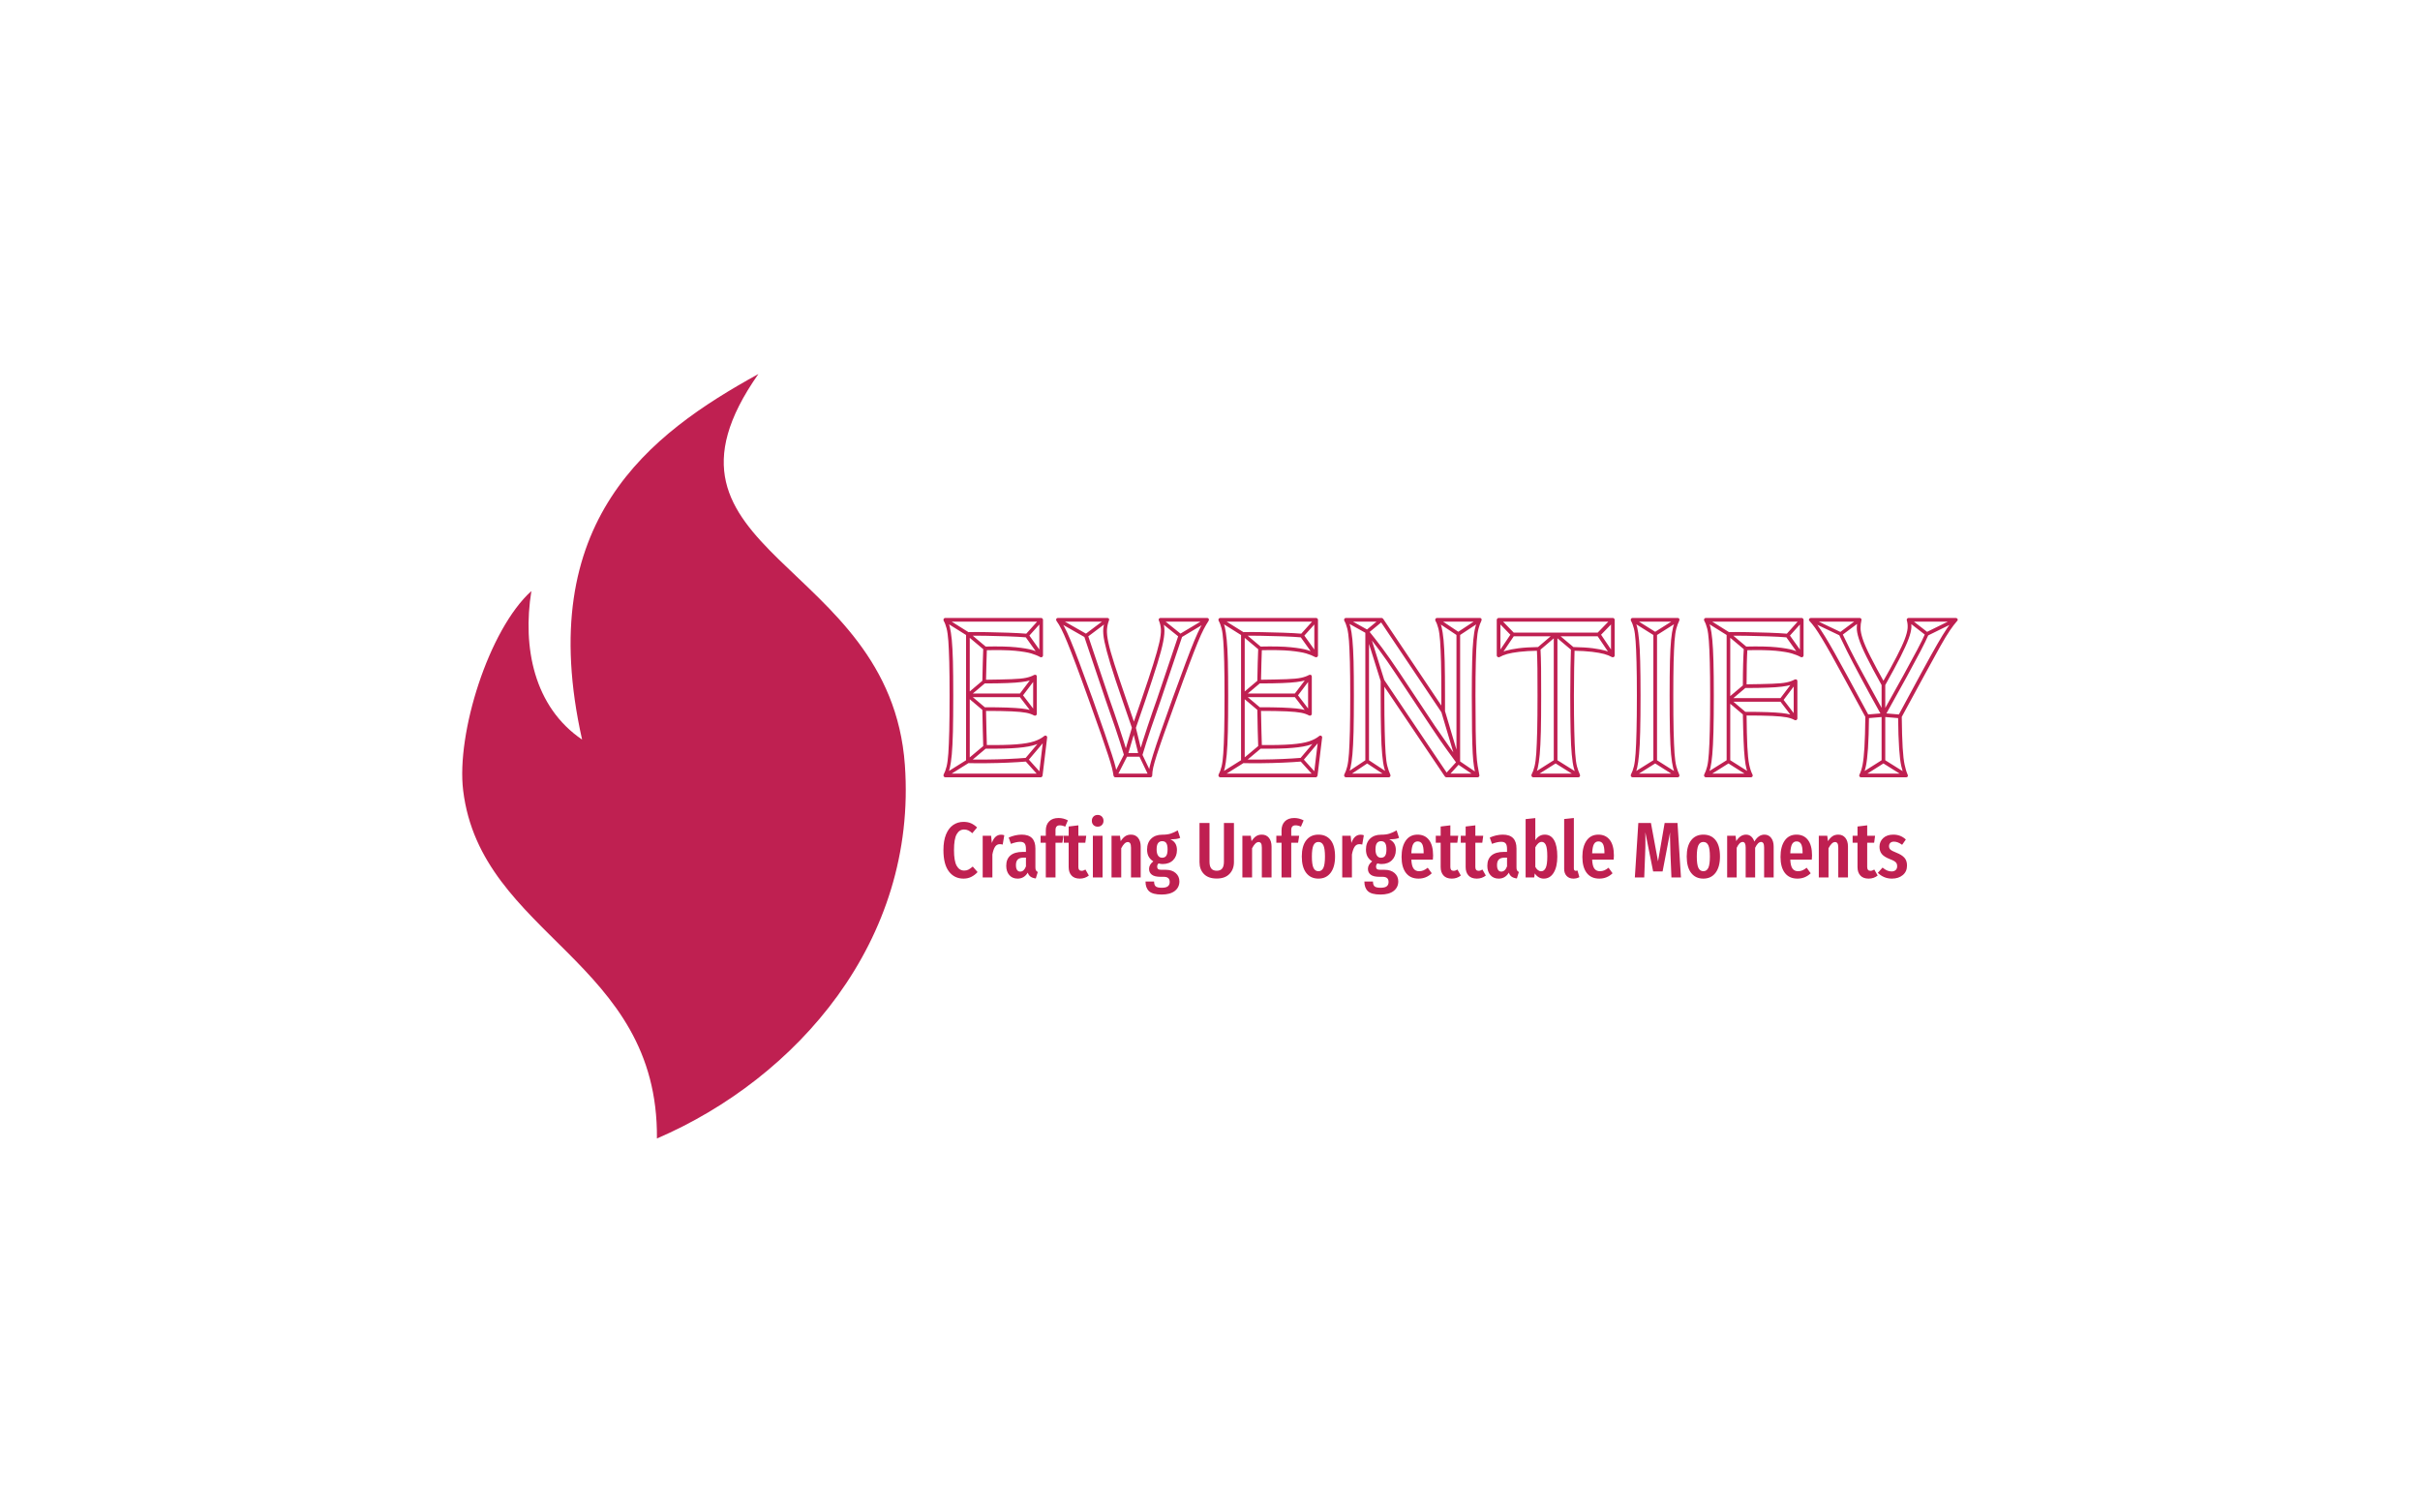 <svg version="1.1" viewBox="0 0 640 400" xmlns="http://www.w3.org/2000/svg" xmlns:xlink="http://www.w3.org/1999/xlink" xmlns:svgjs="http://svgjs.dev/svgjs" matcher="0.988">
  <g viewBox="0 0 640 400" matcher="0.988">
    <g matcher="0.988">
      <g matcher="0.988">
        <g matcher="0.988">
          <svg viewBox="0 0 640 400" data-background-color="transparent" preserveAspectRatio="xMidYMid meet" height="400" width="640" xmlns="http://www.w3.org/2000/svg" xmlns:xlink="http://www.w3.org/1999/xlink">
            <rect width="640" height="400" x="0" y="0" opacity="1" fill="transparent" data-fill-palette-color="background" id="background"></rect>
            <g id="tight-bounds" transform="matrix(1,0,0,1,122.24,98.91)">
              <svg viewBox="0 0 395.52 202.18" height="202.18" width="395.52">
                <g>
                  <svg viewBox="0 0 583.132 298.083" height="202.18" width="395.52">
                    <g transform="matrix(1,0,0,1,187.612,95.119)">
                      <svg viewBox="0 0 395.52 107.845" height="107.845" width="395.52">
                        <g id="textblocktransform">
                          <svg viewBox="0 0 395.52 107.845" height="107.845" width="395.52" id="textblock">
                            <g>
                              <svg viewBox="0 0 395.52 62.135" height="62.135" width="395.52">
                                <g transform="matrix(1,0,0,1,0,0)">
                                  <svg width="395.52" viewBox="2.457 -34.4 221.498 34.8" height="62.135" data-palette-color="#bf2051">
                                    <path d="M20.65-30.15L20.65-30.15 20.75-30.95Q18.95-31.1 16.57-31.18 14.2-31.25 11.88-31.3 9.55-31.35 7.8-31.3L7.8-31.3Q7.6-31.3 7.5-31.18 7.4-31.05 7.4-30.9L7.4-30.9 7.4-3.1Q7.4-2.95 7.5-2.83 7.6-2.7 7.8-2.7L7.8-2.7Q9.6-2.65 11.9-2.68 14.2-2.7 16.53-2.8 18.85-2.9 20.65-3.05L20.65-3.05 20.55-3.85Q18.8-3.7 16.5-3.6 14.2-3.5 11.9-3.48 9.6-3.45 7.8-3.5L7.8-3.5Q7.65-3.5 7.93-3.23 8.2-2.95 8.2-3.1L8.2-3.1 8.2-30.9Q8.2-31.05 7.93-30.78 7.65-30.5 7.8-30.5L7.8-30.5Q9.55-30.55 11.88-30.5 14.2-30.45 16.55-30.38 18.9-30.3 20.65-30.15ZM7.8-17.1L19.35-17.1 19.35-17.9 7.8-17.9 7.8-17.1ZM8.05-2.8L11.8-5.95 11.3-6.55 7.55-3.4Q7.55-3.4 7.58-3.43 7.6-3.45 7.6-3.45L7.6-3.45 2.65-0.35 3.05 0.35 8-2.75Q8.05-2.75 8.05-2.78 8.05-2.8 8.05-2.8L8.05-2.8ZM8-31.25L3.05-34.35 2.65-33.65 7.6-30.55Q7.6-30.55 7.58-30.58 7.55-30.6 7.55-30.6L7.55-30.6 11.3-27.45 11.8-28.05 8.05-31.2Q8.05-31.2 8.05-31.23 8.05-31.25 8-31.25L8-31.25ZM21-30.3L24.1-33.75 23.5-34.25 20.4-30.8Q20.35-30.75 20.33-30.58 20.3-30.4 20.35-30.3L20.35-30.3 23.45-25.95 24.15-26.45 21.05-30.8Q20.95-30.9 20.93-30.55 20.9-30.2 21-30.3L21-30.3ZM20.9-3.2L25-8.05 24.4-8.55 20.3-3.7Q20.2-3.6 20.2-3.45 20.2-3.3 20.3-3.2L20.3-3.2 23.4 0.25 24-0.25 20.9-3.7Q20.8-3.8 20.83-3.45 20.85-3.1 20.9-3.2L20.9-3.2ZM19.65-17.25L22.75-21.35 22.15-21.85 19.05-17.75Q18.95-17.65 18.95-17.5 18.95-17.35 19.05-17.25L19.05-17.25 22.15-13.2 22.75-13.7 19.65-17.75Q19.6-17.85 19.6-17.5 19.6-17.15 19.65-17.25L19.65-17.25ZM8.05-17.2L11.6-20.2 11.1-20.8 7.55-17.8Q7.4-17.7 7.4-17.5 7.4-17.3 7.55-17.2L7.55-17.2 11.1-14.2 11.6-14.8 8.05-17.8Q7.9-17.9 7.9-17.5 7.9-17.1 8.05-17.2L8.05-17.2ZM2.85 0.4L2.85 0.4 23.7 0.4Q23.85 0.4 23.95 0.3 24.05 0.2 24.1 0.05L24.1 0.05 25.1-8.25Q25.15-8.5 24.93-8.65 24.7-8.8 24.45-8.6L24.45-8.6Q23.6-7.9 22.25-7.45 20.9-7 18.4-6.8 15.9-6.6 11.55-6.65L11.55-6.65 11.95-6.25Q11.9-7.75 11.85-9.78 11.8-11.8 11.75-14.5L11.75-14.5 11.35-14.1Q15.3-14.1 17.38-14 19.45-13.9 20.5-13.7 21.55-13.5 22.25-13.1L22.25-13.1Q22.5-13 22.68-13.13 22.85-13.25 22.85-13.45L22.85-13.45 22.85-21.6Q22.85-21.85 22.68-21.95 22.5-22.05 22.25-21.95L22.25-21.95Q21.55-21.55 20.5-21.33 19.45-21.1 17.35-21.03 15.25-20.95 11.35-20.9L11.35-20.9 11.75-20.5Q11.8-22.85 11.85-24.63 11.9-26.4 11.95-27.75L11.95-27.75 11.55-27.35Q15.8-27.45 18.13-27.23 20.45-27 21.63-26.65 22.8-26.3 23.6-25.85L23.6-25.85Q23.85-25.75 24.03-25.88 24.2-26 24.2-26.2L24.2-26.2 24.2-34Q24.2-34.15 24.08-34.27 23.95-34.4 23.8-34.4L23.8-34.4 2.85-34.4Q2.65-34.4 2.53-34.23 2.4-34.05 2.5-33.8L2.5-33.8Q2.9-33.1 3.15-32.1 3.4-31.1 3.53-29.35 3.65-27.6 3.73-24.75 3.8-21.9 3.8-17.45L3.8-17.45Q3.8-12.75 3.73-9.73 3.65-6.7 3.53-4.85 3.4-3 3.15-1.98 2.9-0.95 2.5-0.2L2.5-0.2Q2.4 0 2.53 0.2 2.65 0.4 2.85 0.4ZM23.7-0.4L2.85-0.4 3.2 0.2Q3.6-0.55 3.85-1.63 4.1-2.7 4.28-4.58 4.45-6.45 4.53-9.55 4.6-12.65 4.6-17.45L4.6-17.45Q4.6-22 4.53-24.93 4.45-27.85 4.28-29.63 4.1-31.4 3.85-32.43 3.6-33.45 3.2-34.2L3.2-34.2 2.85-33.6 23.8-33.6 23.4-34 23.4-26.2 24-26.55Q23.15-27 21.93-27.38 20.7-27.75 18.3-28 15.9-28.25 11.55-28.15L11.55-28.15Q11.4-28.15 11.28-28.05 11.15-27.95 11.15-27.75L11.15-27.75Q11.1-26.4 11.05-24.63 11-22.85 10.95-20.5L10.95-20.5Q10.95-20.35 11.08-20.23 11.2-20.1 11.35-20.1L11.35-20.1Q14.45-20.1 16.38-20.18 18.3-20.25 19.48-20.4 20.65-20.55 21.35-20.75 22.05-20.95 22.65-21.25L22.65-21.25 22.05-21.6 22.05-13.45 22.65-13.8Q22.05-14.1 21.35-14.3 20.65-14.5 19.48-14.63 18.3-14.75 16.35-14.83 14.4-14.9 11.35-14.9L11.35-14.9Q11.2-14.9 11.08-14.78 10.95-14.65 10.95-14.5L10.95-14.5Q11-11.8 11.05-9.78 11.1-7.75 11.15-6.25L11.15-6.25Q11.15-6.05 11.28-5.95 11.4-5.85 11.55-5.85L11.55-5.85Q16.1-5.8 18.68-6.03 21.25-6.25 22.65-6.75 24.05-7.25 24.95-8L24.95-8 24.3-8.35 23.3-0.05 23.7-0.4ZM54.45-30.8L50.1-34.3 49.6-33.7 53.95-30.2Q54.05-30.15 54.17-30.13 54.3-30.1 54.4-30.15L54.4-30.15 60.25-33.65 59.85-34.35 54-30.85Q53.9-30.8 54.22-30.78 54.55-30.75 54.45-30.8L54.45-30.8ZM33.8-30.85L27.65-34.35 27.25-33.65 33.4-30.15Q33.5-30.1 33.62-30.13 33.75-30.15 33.85-30.2L33.85-30.2 38.5-33.7 38-34.3 33.35-30.8Q33.3-30.75 33.6-30.78 33.9-30.8 33.8-30.85L33.8-30.85ZM38.7-16.7L34-30.65 33.2-30.35 37.9-16.4Q37.9-16.4 37.9-16.4 37.9-16.4 37.9-16.4L37.9-16.4Q38.9-13.6 40-10.35 41.1-7.1 41.9-4.4L41.9-4.4Q41.95-4.25 42.05-4.17 42.15-4.1 42.3-4.1L42.3-4.1 45.5-4.1Q45.65-4.1 45.75-4.17 45.85-4.25 45.9-4.4L45.9-4.4Q46.7-7.1 47.8-10.35 48.9-13.6 49.9-16.4L49.9-16.4Q49.9-16.4 49.9-16.4 49.9-16.4 49.9-16.4L49.9-16.4 54.6-30.35 53.8-30.65 49.1-16.7Q49.1-16.7 49.1-16.7 49.1-16.7 49.1-16.7L49.1-16.7Q48.1-13.9 47-10.6 45.9-7.3 45.1-4.6L45.1-4.6Q45.05-4.5 45.35-4.7 45.65-4.9 45.5-4.9L45.5-4.9 42.3-4.9Q42.15-4.9 42.45-4.7 42.75-4.5 42.7-4.6L42.7-4.6Q41.9-7.3 40.8-10.6 39.7-13.9 38.7-16.7L38.7-16.7Q38.7-16.7 38.7-16.7 38.7-16.7 38.7-16.7L38.7-16.7ZM41.95-4.7L39.65-0.2 40.35 0.2 42.65-4.3Q42.65-4.35 42.67-4.35 42.7-4.35 42.7-4.4L42.7-4.4 44.45-10.35Q44.55-10.65 44.07-10.65 43.6-10.65 43.65-10.35L43.65-10.35 45.1-4.4Q45.1-4.4 45.12-4.38 45.15-4.35 45.15-4.35L45.15-4.35 47.3 0.15 48-0.15 45.85-4.65Q45.85-4.7 45.87-4.63 45.9-4.55 45.9-4.6L45.9-4.6 44.45-10.55Q44.4-10.85 44.07-10.85 43.75-10.85 43.65-10.55L43.65-10.55 41.9-4.6Q41.9-4.6 41.92-4.65 41.95-4.7 41.95-4.7L41.95-4.7ZM40 0.4L40 0.4 47.65 0.4Q47.8 0.4 47.92 0.3 48.05 0.2 48.05 0L48.05 0Q48.05-0.75 48.27-1.75 48.5-2.75 49.05-4.48 49.6-6.2 50.62-9.08 51.65-11.95 53.25-16.4L53.25-16.4Q54.95-21.15 56.1-24.2 57.25-27.25 58-29.08 58.75-30.9 59.3-31.95 59.85-33 60.35-33.75L60.35-33.75Q60.5-34 60.4-34.2 60.3-34.4 60.05-34.4L60.05-34.4 49.85-34.4Q49.65-34.4 49.52-34.23 49.4-34.05 49.5-33.85L49.5-33.85Q49.9-32.95 49.95-31.88 50-30.8 49.6-29.03 49.2-27.25 48.27-24.3 47.35-21.35 45.75-16.7L45.75-16.7 43.65-10.6 44.45-10.6 42.35-16.7Q40.75-21.35 39.8-24.3 38.85-27.25 38.47-29.03 38.1-30.8 38.17-31.88 38.25-32.95 38.6-33.85L38.6-33.85Q38.7-34.05 38.6-34.23 38.5-34.4 38.25-34.4L38.25-34.4 27.45-34.4Q27.2-34.4 27.1-34.2 27-34 27.15-33.75L27.15-33.75Q27.7-33 28.22-31.95 28.75-30.9 29.5-29.08 30.25-27.25 31.4-24.2 32.55-21.15 34.25-16.4L34.25-16.4Q35.85-11.95 36.85-9.08 37.85-6.2 38.42-4.45 39-2.7 39.25-1.7 39.5-0.7 39.6 0.05L39.6 0.05Q39.65 0.2 39.75 0.3 39.85 0.4 40 0.4ZM47.65-0.4L40-0.4 40.4-0.05Q40.3-0.8 40.05-1.83 39.8-2.85 39.22-4.63 38.65-6.4 37.65-9.3 36.65-12.2 35.05-16.7L35.05-16.7Q33.3-21.5 32.15-24.58 31-27.65 30.22-29.5 29.45-31.35 28.87-32.43 28.3-33.5 27.75-34.25L27.75-34.25 27.45-33.6 38.25-33.6 37.9-34.15Q37.5-33.2 37.37-32.13 37.25-31.05 37.62-29.23 38-27.4 38.92-24.35 39.85-21.3 41.55-16.4L41.55-16.4 43.65-10.3Q43.75-10.05 44.05-10.05 44.35-10.05 44.45-10.3L44.45-10.3 46.55-16.4Q48.2-21.3 49.15-24.35 50.1-27.4 50.45-29.23 50.8-31.05 50.7-32.13 50.6-33.2 50.2-34.15L50.2-34.15 49.85-33.6 60.05-33.6 59.75-34.25Q59.2-33.5 58.62-32.43 58.05-31.35 57.27-29.5 56.5-27.65 55.35-24.58 54.2-21.5 52.45-16.7L52.45-16.7Q50.85-12.2 49.82-9.28 48.8-6.35 48.25-4.58 47.7-2.8 47.47-1.78 47.25-0.75 47.25 0L47.25 0 47.65-0.4ZM80.7-30.15L80.7-30.15 80.8-30.95Q79-31.1 76.62-31.18 74.25-31.25 71.92-31.3 69.59-31.35 67.84-31.3L67.84-31.3Q67.64-31.3 67.55-31.18 67.45-31.05 67.45-30.9L67.45-30.9 67.45-3.1Q67.45-2.95 67.55-2.83 67.64-2.7 67.84-2.7L67.84-2.7Q69.65-2.65 71.95-2.68 74.25-2.7 76.57-2.8 78.9-2.9 80.7-3.05L80.7-3.05 80.59-3.85Q78.84-3.7 76.55-3.6 74.25-3.5 71.95-3.48 69.65-3.45 67.84-3.5L67.84-3.5Q67.7-3.5 67.97-3.23 68.25-2.95 68.25-3.1L68.25-3.1 68.25-30.9Q68.25-31.05 67.97-30.78 67.7-30.5 67.84-30.5L67.84-30.5Q69.59-30.55 71.92-30.5 74.25-30.45 76.59-30.38 78.95-30.3 80.7-30.15ZM67.84-17.1L79.4-17.1 79.4-17.9 67.84-17.9 67.84-17.1ZM68.09-2.8L71.84-5.95 71.34-6.55 67.59-3.4Q67.59-3.4 67.62-3.43 67.64-3.45 67.64-3.45L67.64-3.45 62.7-0.35 63.09 0.35 68.05-2.75Q68.09-2.75 68.09-2.78 68.09-2.8 68.09-2.8L68.09-2.8ZM68.05-31.25L63.09-34.35 62.7-33.65 67.64-30.55Q67.64-30.55 67.62-30.58 67.59-30.6 67.59-30.6L67.59-30.6 71.34-27.45 71.84-28.05 68.09-31.2Q68.09-31.2 68.09-31.23 68.09-31.25 68.05-31.25L68.05-31.25ZM81.05-30.3L84.15-33.75 83.55-34.25 80.45-30.8Q80.4-30.75 80.37-30.58 80.34-30.4 80.4-30.3L80.4-30.3 83.5-25.95 84.2-26.45 81.09-30.8Q81-30.9 80.97-30.55 80.95-30.2 81.05-30.3L81.05-30.3ZM80.95-3.2L85.05-8.05 84.45-8.55 80.34-3.7Q80.25-3.6 80.25-3.45 80.25-3.3 80.34-3.2L80.34-3.2 83.45 0.25 84.05-0.25 80.95-3.7Q80.84-3.8 80.87-3.45 80.9-3.1 80.95-3.2L80.95-3.2ZM79.7-17.25L82.8-21.35 82.2-21.85 79.09-17.75Q79-17.65 79-17.5 79-17.35 79.09-17.25L79.09-17.25 82.2-13.2 82.8-13.7 79.7-17.75Q79.65-17.85 79.65-17.5 79.65-17.15 79.7-17.25L79.7-17.25ZM68.09-17.2L71.65-20.2 71.15-20.8 67.59-17.8Q67.45-17.7 67.45-17.5 67.45-17.3 67.59-17.2L67.59-17.2 71.15-14.2 71.65-14.8 68.09-17.8Q67.95-17.9 67.95-17.5 67.95-17.1 68.09-17.2L68.09-17.2ZM62.9 0.4L62.9 0.4 83.75 0.4Q83.9 0.4 84 0.3 84.09 0.2 84.15 0.05L84.15 0.05 85.15-8.25Q85.2-8.5 84.97-8.65 84.75-8.8 84.5-8.6L84.5-8.6Q83.65-7.9 82.3-7.45 80.95-7 78.45-6.8 75.95-6.6 71.59-6.65L71.59-6.65 72-6.25Q71.95-7.75 71.9-9.78 71.84-11.8 71.8-14.5L71.8-14.5 71.4-14.1Q75.34-14.1 77.42-14 79.5-13.9 80.55-13.7 81.59-13.5 82.3-13.1L82.3-13.1Q82.55-13 82.72-13.13 82.9-13.25 82.9-13.45L82.9-13.45 82.9-21.6Q82.9-21.85 82.72-21.95 82.55-22.05 82.3-21.95L82.3-21.95Q81.59-21.55 80.55-21.33 79.5-21.1 77.4-21.03 75.3-20.95 71.4-20.9L71.4-20.9 71.8-20.5Q71.84-22.85 71.9-24.63 71.95-26.4 72-27.75L72-27.75 71.59-27.35Q75.84-27.45 78.17-27.23 80.5-27 81.67-26.65 82.84-26.3 83.65-25.85L83.65-25.85Q83.9-25.75 84.07-25.88 84.25-26 84.25-26.2L84.25-26.2 84.25-34Q84.25-34.15 84.12-34.27 84-34.4 83.84-34.4L83.84-34.4 62.9-34.4Q62.7-34.4 62.57-34.23 62.45-34.05 62.55-33.8L62.55-33.8Q62.95-33.1 63.2-32.1 63.45-31.1 63.57-29.35 63.7-27.6 63.77-24.75 63.84-21.9 63.84-17.45L63.84-17.45Q63.84-12.75 63.77-9.73 63.7-6.7 63.57-4.85 63.45-3 63.2-1.98 62.95-0.95 62.55-0.2L62.55-0.2Q62.45 0 62.57 0.2 62.7 0.4 62.9 0.4ZM83.75-0.4L62.9-0.4 63.25 0.2Q63.65-0.55 63.9-1.63 64.14-2.7 64.32-4.58 64.5-6.45 64.57-9.55 64.64-12.65 64.64-17.45L64.64-17.45Q64.64-22 64.57-24.93 64.5-27.85 64.32-29.63 64.14-31.4 63.9-32.43 63.65-33.45 63.25-34.2L63.25-34.2 62.9-33.6 83.84-33.6 83.45-34 83.45-26.2 84.05-26.55Q83.2-27 81.97-27.38 80.75-27.75 78.34-28 75.95-28.25 71.59-28.15L71.59-28.15Q71.45-28.15 71.32-28.05 71.2-27.95 71.2-27.75L71.2-27.75Q71.15-26.4 71.09-24.63 71.05-22.85 71-20.5L71-20.5Q71-20.35 71.12-20.23 71.25-20.1 71.4-20.1L71.4-20.1Q74.5-20.1 76.42-20.18 78.34-20.25 79.52-20.4 80.7-20.55 81.4-20.75 82.09-20.95 82.7-21.25L82.7-21.25 82.09-21.6 82.09-13.45 82.7-13.8Q82.09-14.1 81.4-14.3 80.7-14.5 79.52-14.63 78.34-14.75 76.4-14.83 74.45-14.9 71.4-14.9L71.4-14.9Q71.25-14.9 71.12-14.78 71-14.65 71-14.5L71-14.5Q71.05-11.8 71.09-9.78 71.15-7.75 71.2-6.25L71.2-6.25Q71.2-6.05 71.32-5.95 71.45-5.85 71.59-5.85L71.59-5.85Q76.15-5.8 78.72-6.03 81.3-6.25 82.7-6.75 84.09-7.25 85-8L85-8 84.34-8.35 83.34-0.05 83.75-0.4ZM94.79-2.75L99.49 0.35 99.89-0.35 95.19-3.45Q95.14-3.5 95.02-3.5 94.89-3.5 94.79-3.45L94.79-3.45 90.14-0.35 90.54 0.35 95.19-2.75Q95.29-2.85 94.99-2.85 94.69-2.85 94.79-2.75L94.79-2.75ZM115.09-31.25L110.44-34.35 110.04-33.65 114.69-30.55Q114.79-30.5 114.92-30.5 115.04-30.5 115.09-30.55L115.09-30.55 119.79-33.65 119.39-34.35 114.69-31.25Q114.59-31.2 114.89-31.2 115.19-31.2 115.09-31.25L115.09-31.25ZM95.19-31.75L90.54-34.35 90.14-33.65 94.79-31.05Q94.89-31 95.04-31.03 95.19-31.05 95.24-31.1L95.24-31.1 98.39-33.7 97.89-34.3 94.74-31.7Q94.64-31.65 94.97-31.68 95.29-31.7 95.19-31.75L95.19-31.75ZM114.69-2.5L118.89 0.35 119.29-0.35 115.09-3.2Q114.99-3.3 114.84-3.25 114.69-3.2 114.59-3.1L114.59-3.1 111.99-0.25 112.59 0.25 115.19-2.6Q115.29-2.7 114.92-2.65 114.54-2.6 114.69-2.5L114.69-2.5ZM94.59-31.4L94.59-3.1 95.39-3.1 95.39-31.4Q95.39-31.7 94.94-31.55 94.49-31.4 94.69-31.15L94.69-31.15Q95.99-29.55 97.59-27.43 99.19-25.3 101.44-21.9L101.44-21.9Q101.44-21.9 101.44-21.9 101.44-21.9 101.44-21.9L101.44-21.9 109.09-10.4Q109.09-10.4 109.09-10.4 109.09-10.4 109.09-10.4L109.09-10.4Q111.09-7.4 112.37-5.65 113.64-3.9 114.59-2.6L114.59-2.6Q114.74-2.4 115.02-2.48 115.29-2.55 115.29-2.85L115.29-2.85 115.29-30.9 114.49-30.9 114.49-2.85Q114.49-2.55 114.94-2.73 115.39-2.9 115.19-3.1L115.19-3.1Q114.24-4.4 113.02-6.15 111.79-7.9 109.79-10.8L109.79-10.8Q109.79-10.8 109.79-10.8 109.79-10.8 109.79-10.8L109.79-10.8 102.14-22.3Q102.14-22.3 102.14-22.3 102.14-22.3 102.14-22.3L102.14-22.3Q99.84-25.75 98.22-27.9 96.59-30.05 95.29-31.65L95.29-31.65Q95.09-31.9 94.84-31.8 94.59-31.7 94.59-31.4L94.59-31.4ZM115.29-2.95L111.99-14.05 111.19-13.85 114.49-2.75 115.29-2.95ZM98.74-20.8L95.39-31.5 94.59-31.3 97.94-20.6 98.74-20.8ZM119.49-0.1L119.49-0.1Q119.29-1.05 119.12-2.13 118.94-3.2 118.84-4.98 118.74-6.75 118.69-9.73 118.64-12.7 118.64-17.45L118.64-17.45Q118.64-21.9 118.72-24.75 118.79-27.6 118.92-29.35 119.04-31.1 119.32-32.1 119.59-33.1 119.94-33.8L119.94-33.8Q120.04-34.05 119.94-34.23 119.84-34.4 119.59-34.4L119.59-34.4 110.24-34.4Q110.04-34.4 109.92-34.23 109.79-34.05 109.89-33.8L109.89-33.8Q110.29-33.1 110.54-32.1 110.79-31.1 110.92-29.35 111.04-27.6 111.12-24.75 111.19-21.9 111.19-17.45L111.19-17.45 111.19-13.95 111.94-14.15 98.49-34.2Q98.34-34.4 98.14-34.4L98.14-34.4 90.34-34.4Q90.14-34.4 90.02-34.23 89.89-34.05 89.99-33.8L89.99-33.8Q90.39-33.1 90.64-32.1 90.89-31.1 91.02-29.35 91.14-27.6 91.22-24.75 91.29-21.9 91.29-17.45L91.29-17.45Q91.29-12.75 91.22-9.73 91.14-6.7 91.02-4.85 90.89-3 90.64-1.98 90.39-0.95 89.99-0.2L89.99-0.2Q89.89 0 90.02 0.2 90.14 0.4 90.34 0.4L90.34 0.4 99.69 0.4Q99.94 0.4 100.04 0.2 100.14 0 100.04-0.2L100.04-0.2Q99.69-0.95 99.42-1.98 99.14-3 99.02-4.85 98.89-6.7 98.82-9.73 98.74-12.75 98.74-17.45L98.74-17.45 98.74-20.7 97.99-20.5 111.94 0.2Q112.09 0.4 112.29 0.4L112.29 0.4 119.09 0.4Q119.29 0.4 119.42 0.25 119.54 0.1 119.49-0.1ZM118.69 0.1L118.69 0.1 119.09-0.4 112.29-0.4 112.64-0.2 98.69-20.9Q98.49-21.15 98.22-21.08 97.94-21 97.94-20.7L97.94-20.7 97.94-17.45Q97.94-12.65 98.02-9.55 98.09-6.45 98.27-4.58 98.44-2.7 98.72-1.63 98.99-0.55 99.34 0.2L99.34 0.2 99.69-0.4 90.34-0.4 90.69 0.2Q91.09-0.55 91.34-1.63 91.59-2.7 91.77-4.58 91.94-6.45 92.02-9.55 92.09-12.65 92.09-17.45L92.09-17.45Q92.09-22 92.02-24.93 91.94-27.85 91.77-29.63 91.59-31.4 91.34-32.43 91.09-33.45 90.69-34.2L90.69-34.2 90.34-33.6 98.14-33.6 97.79-33.8 111.24-13.75Q111.44-13.5 111.72-13.58 111.99-13.65 111.99-13.95L111.99-13.95 111.99-17.45Q111.99-22 111.92-24.93 111.84-27.85 111.67-29.63 111.49-31.4 111.24-32.43 110.99-33.45 110.59-34.2L110.59-34.2 110.24-33.6 119.59-33.6 119.24-34.2Q118.89-33.45 118.62-32.43 118.34-31.4 118.17-29.63 117.99-27.85 117.92-24.93 117.84-22 117.84-17.45L117.84-17.45Q117.84-12.65 117.89-9.65 117.94-6.65 118.04-4.85 118.14-3.05 118.32-1.95 118.49-0.85 118.69 0.1ZM136.14-30.4L145.54-30.4 145.54-31.2 136.14-31.2Q136.14-31.2 136.14-31.2 136.14-31.2 136.14-31.2L136.14-31.2 126.79-31.2 126.79-30.4 136.14-30.4Q136.14-30.4 136.14-30.4 136.14-30.4 136.14-30.4L136.14-30.4ZM136.54-3.1L136.54-30.8 135.74-30.8 135.74-3.1 136.54-3.1ZM135.94-2.75L140.89 0.35 141.29-0.35 136.34-3.45Q136.29-3.5 136.17-3.5 136.04-3.5 135.94-3.45L135.94-3.45 131.04-0.35 131.44 0.35 136.34-2.75Q136.44-2.85 136.14-2.85 135.84-2.85 135.94-2.75L135.94-2.75ZM145.84-30.5L148.94-33.7 148.34-34.3 145.24-31.1Q145.19-31 145.17-30.85 145.14-30.7 145.19-30.6L145.19-30.6 148.29-26 148.99-26.4 145.89-31Q145.84-31.15 145.79-30.8 145.74-30.45 145.84-30.5L145.84-30.5ZM126.44-31L123.34-26.4 124.04-26 127.14-30.6Q127.24-30.7 127.22-30.85 127.19-31 127.09-31.1L127.09-31.1 123.99-34.3 123.39-33.7 126.49-30.5Q126.59-30.45 126.57-30.8 126.54-31.15 126.44-31L126.44-31ZM135.89-31.1L132.19-27.95 132.69-27.35 136.39-30.5Q136.49-30.6 136.14-30.6 135.79-30.6 135.89-30.5L135.89-30.5 139.64-27.35 140.14-27.95 136.39-31.1Q136.29-31.2 136.14-31.2 135.99-31.2 135.89-31.1L135.89-31.1ZM131.24 0.4L131.24 0.4 141.09 0.4Q141.34 0.4 141.44 0.2 141.54 0 141.44-0.2L141.44-0.2Q141.09-0.95 140.81-1.98 140.54-3 140.42-4.85 140.29-6.7 140.22-9.73 140.14-12.75 140.14-17.45L140.14-17.45Q140.14-20.95 140.19-23.43 140.24-25.9 140.29-27.65L140.29-27.65 139.89-27.25Q142.49-27.2 144.12-27 145.74-26.8 146.74-26.53 147.74-26.25 148.44-25.85L148.44-25.85Q148.69-25.75 148.87-25.88 149.04-26 149.04-26.2L149.04-26.2 149.04-34Q149.04-34.15 148.92-34.27 148.79-34.4 148.64-34.4L148.64-34.4 123.69-34.4Q123.54-34.4 123.42-34.27 123.29-34.15 123.29-34L123.29-34 123.29-26.2Q123.29-26 123.49-25.88 123.69-25.75 123.89-25.85L123.89-25.85Q124.59-26.25 125.57-26.53 126.54-26.8 128.19-27 129.84-27.2 132.44-27.25L132.44-27.25 132.04-27.65Q132.14-25.9 132.17-23.43 132.19-20.95 132.19-17.45L132.19-17.45Q132.19-12.75 132.12-9.73 132.04-6.7 131.92-4.85 131.79-3 131.54-1.98 131.29-0.95 130.89-0.2L130.89-0.2Q130.79 0 130.92 0.2 131.04 0.4 131.24 0.4ZM141.09-0.4L131.24-0.4 131.59 0.2Q131.99-0.55 132.24-1.63 132.49-2.7 132.67-4.58 132.84-6.45 132.92-9.55 132.99-12.65 132.99-17.45L132.99-17.45Q132.99-20.95 132.97-23.43 132.94-25.9 132.84-27.65L132.84-27.65Q132.84-27.85 132.72-27.95 132.59-28.05 132.44-28.05L132.44-28.05Q129.74-28 128.04-27.78 126.34-27.55 125.29-27.25 124.24-26.95 123.49-26.55L123.49-26.55 124.09-26.2 124.09-34 123.69-33.6 148.64-33.6 148.24-34 148.24-26.2 148.84-26.55Q148.09-26.95 147.04-27.25 145.99-27.55 144.29-27.78 142.59-28 139.89-28.05L139.89-28.05Q139.74-28.05 139.62-27.95 139.49-27.85 139.49-27.65L139.49-27.65Q139.44-25.9 139.39-23.43 139.34-20.95 139.34-17.45L139.34-17.45Q139.34-12.65 139.42-9.55 139.49-6.45 139.67-4.58 139.84-2.7 140.12-1.63 140.39-0.55 140.74 0.2L140.74 0.2 141.09-0.4ZM158.29-3.1L158.29-30.9 157.49-30.9 157.49-3.1 158.29-3.1ZM157.69-2.75L162.59 0.35 162.99-0.35 158.09-3.45Q158.04-3.5 157.91-3.5 157.79-3.5 157.69-3.45L157.69-3.45 152.74-0.35 153.14 0.35 158.09-2.75Q158.19-2.85 157.89-2.85 157.59-2.85 157.69-2.75L157.69-2.75ZM158.09-31.25L153.14-34.35 152.74-33.65 157.69-30.55Q157.79-30.5 157.91-30.5 158.04-30.5 158.09-30.55L158.09-30.55 162.99-33.65 162.59-34.35 157.69-31.25Q157.59-31.2 157.89-31.2 158.19-31.2 158.09-31.25L158.09-31.25ZM152.94 0.4L152.94 0.4 162.79 0.4Q163.04 0.4 163.14 0.2 163.24 0 163.14-0.2L163.14-0.2Q162.79-0.95 162.51-1.98 162.24-3 162.11-4.85 161.99-6.7 161.91-9.73 161.84-12.75 161.84-17.45L161.84-17.45Q161.84-21.9 161.91-24.75 161.99-27.6 162.11-29.35 162.24-31.1 162.51-32.1 162.79-33.1 163.14-33.8L163.14-33.8Q163.24-34.05 163.14-34.23 163.04-34.4 162.79-34.4L162.79-34.4 152.94-34.4Q152.74-34.4 152.61-34.23 152.49-34.05 152.59-33.8L152.59-33.8Q152.99-33.1 153.24-32.1 153.49-31.1 153.61-29.35 153.74-27.6 153.81-24.75 153.89-21.9 153.89-17.45L153.89-17.45Q153.89-12.75 153.81-9.73 153.74-6.7 153.61-4.85 153.49-3 153.24-1.98 152.99-0.95 152.59-0.2L152.59-0.2Q152.49 0 152.61 0.2 152.74 0.4 152.94 0.4ZM162.79-0.4L152.94-0.4 153.29 0.2Q153.69-0.55 153.94-1.63 154.19-2.7 154.36-4.58 154.54-6.45 154.61-9.55 154.69-12.65 154.69-17.45L154.69-17.45Q154.69-22 154.61-24.93 154.54-27.85 154.36-29.63 154.19-31.4 153.94-32.43 153.69-33.45 153.29-34.2L153.29-34.2 152.94-33.6 162.79-33.6 162.44-34.2Q162.09-33.45 161.81-32.43 161.54-31.4 161.36-29.63 161.19-27.85 161.11-24.93 161.04-22 161.04-17.45L161.04-17.45Q161.04-12.65 161.11-9.55 161.19-6.45 161.36-4.58 161.54-2.7 161.81-1.63 162.09-0.55 162.44 0.2L162.44 0.2 162.79-0.4ZM173.89-16.1L185.44-16.1 185.44-16.9 173.89-16.9 173.89-16.1ZM174.09-31.25L169.14-34.35 168.74-33.65 173.69-30.55Q173.69-30.55 173.66-30.58 173.64-30.6 173.64-30.6L173.64-30.6 177.39-27.45 177.89-28.05 174.14-31.2Q174.14-31.2 174.14-31.23 174.14-31.25 174.09-31.25L174.09-31.25ZM187.09-30.3L190.19-33.75 189.59-34.25 186.49-30.8Q186.44-30.75 186.41-30.58 186.39-30.4 186.44-30.3L186.44-30.3 189.54-25.95 190.24-26.45 187.14-30.8Q187.04-30.9 187.01-30.55 186.99-30.2 187.09-30.3L187.09-30.3ZM185.74-16.25L188.84-20.35 188.24-20.85 185.14-16.75Q185.03-16.65 185.03-16.5 185.03-16.35 185.14-16.25L185.14-16.25 188.24-12.2 188.84-12.7 185.74-16.75Q185.69-16.85 185.69-16.5 185.69-16.15 185.74-16.25L185.74-16.25ZM174.14-16.2L177.69-19.2 177.19-19.8 173.64-16.8Q173.49-16.7 173.49-16.5 173.49-16.3 173.64-16.2L173.64-16.2 177.19-13.2 177.69-13.8 174.14-16.8Q173.99-16.9 173.99-16.5 173.99-16.1 174.14-16.2L174.14-16.2ZM186.74-30.15L186.74-30.15 186.84-30.95Q185.03-31.1 182.66-31.18 180.28-31.25 177.96-31.3 175.64-31.35 173.89-31.3L173.89-31.3Q173.69-31.3 173.59-31.18 173.49-31.05 173.49-30.9L173.49-30.9 173.49-3.1 174.28-3.1 174.28-30.9Q174.28-31.05 174.01-30.78 173.74-30.5 173.89-30.5L173.89-30.5Q175.64-30.55 177.96-30.5 180.28-30.45 182.64-30.38 184.99-30.3 186.74-30.15ZM173.69-2.75L178.59 0.35 178.99-0.35 174.09-3.45Q174.03-3.5 173.91-3.5 173.78-3.5 173.69-3.45L173.69-3.45 168.74-0.35 169.14 0.35 174.09-2.75Q174.19-2.85 173.89-2.85 173.59-2.85 173.69-2.75L173.69-2.75ZM168.94 0.4L168.94 0.4 178.78 0.4Q179.03 0.4 179.14 0.2 179.24 0 179.14-0.2L179.14-0.2Q178.69-1.05 178.41-2.4 178.14-3.75 178.01-6.33 177.89-8.9 177.84-13.5L177.84-13.5 177.44-13.1Q181.39-13.1 183.46-13 185.54-12.9 186.59-12.7 187.64-12.5 188.34-12.1L188.34-12.1Q188.59-12 188.76-12.13 188.94-12.25 188.94-12.45L188.94-12.45 188.94-20.6Q188.94-20.85 188.76-20.95 188.59-21.05 188.34-20.95L188.34-20.95Q187.64-20.55 186.59-20.33 185.54-20.1 183.44-20.03 181.34-19.95 177.44-19.9L177.44-19.9 177.84-19.5Q177.84-22.25 177.89-24.25 177.94-26.25 178.03-27.7L178.03-27.7 177.64-27.35Q181.89-27.45 184.21-27.23 186.54-27 187.71-26.65 188.89-26.3 189.69-25.85L189.69-25.85Q189.94-25.75 190.11-25.88 190.29-26 190.29-26.2L190.29-26.2 190.29-34Q190.29-34.15 190.16-34.27 190.04-34.4 189.89-34.4L189.89-34.4 168.94-34.4Q168.74-34.4 168.61-34.23 168.49-34.05 168.59-33.8L168.59-33.8Q168.99-33.1 169.24-32.1 169.49-31.1 169.61-29.35 169.74-27.6 169.81-24.75 169.89-21.9 169.89-17.45L169.89-17.45Q169.89-12.75 169.81-9.73 169.74-6.7 169.61-4.85 169.49-3 169.24-1.98 168.99-0.95 168.59-0.2L168.59-0.2Q168.49 0 168.61 0.2 168.74 0.4 168.94 0.4ZM178.78-0.4L168.94-0.4 169.28 0.2Q169.69-0.55 169.94-1.63 170.19-2.7 170.36-4.58 170.53-6.45 170.61-9.55 170.69-12.65 170.69-17.45L170.69-17.45Q170.69-22 170.61-24.93 170.53-27.85 170.36-29.63 170.19-31.4 169.94-32.43 169.69-33.45 169.28-34.2L169.28-34.2 168.94-33.6 189.89-33.6 189.49-34 189.49-26.2 190.09-26.55Q189.24-27 188.01-27.38 186.79-27.75 184.39-28 181.99-28.25 177.64-28.15L177.64-28.15Q177.49-28.15 177.36-28.05 177.24-27.95 177.24-27.8L177.24-27.8Q177.14-26.25 177.09-24.25 177.03-22.25 177.03-19.5L177.03-19.5Q177.03-19.35 177.16-19.23 177.28-19.1 177.44-19.1L177.44-19.1Q180.53-19.1 182.46-19.18 184.39-19.25 185.56-19.4 186.74-19.55 187.44-19.75 188.14-19.95 188.74-20.25L188.74-20.25 188.14-20.6 188.14-12.45 188.74-12.8Q188.14-13.1 187.44-13.3 186.74-13.5 185.56-13.63 184.39-13.75 182.44-13.83 180.49-13.9 177.44-13.9L177.44-13.9Q177.28-13.9 177.16-13.78 177.03-13.65 177.03-13.5L177.03-13.5Q177.09-9.95 177.19-7.6 177.28-5.25 177.44-3.78 177.59-2.3 177.84-1.4 178.09-0.5 178.44 0.2L178.44 0.2 178.78-0.4ZM198.73-31.05L198.73-31.05 198.03-30.75Q198.68-29.35 199.78-27.15 200.88-24.95 202.71-21.53 204.53-18.1 207.38-13L207.38-13Q207.48-12.8 207.73-12.8 207.98-12.8 208.08-13L208.08-13Q210.93-18.1 212.81-21.53 214.68-24.95 215.83-27.15 216.98-29.35 217.58-30.75L217.58-30.75 216.88-31.05Q216.28-29.65 215.13-27.48 213.98-25.3 212.11-21.9 210.23-18.5 207.38-13.4L207.38-13.4Q207.28-13.2 207.73-13.2 208.18-13.2 208.08-13.4L208.08-13.4Q205.28-18.5 203.43-21.88 201.58-25.25 200.48-27.45 199.38-29.65 198.73-31.05ZM208.13-13.2L208.13-19.85 207.33-19.85 207.33-13.2Q207.33-13.2 207.33-13.2 207.33-13.2 207.33-13.2L207.33-13.2 207.33-3.1 208.13-3.1 208.13-13.2Q208.13-13.2 208.13-13.2 208.13-13.2 208.13-13.2L208.13-13.2ZM207.53-2.75L212.48 0.35 212.88-0.35 207.93-3.45Q207.88-3.5 207.76-3.5 207.63-3.5 207.53-3.45L207.53-3.45 202.63-0.35 203.03 0.35 207.93-2.75Q208.03-2.85 207.73-2.85 207.43-2.85 207.53-2.75L207.53-2.75ZM198.53-31.25L192.03-34.35 191.73-33.65 198.23-30.55Q198.33-30.5 198.43-30.53 198.53-30.55 198.63-30.6L198.63-30.6 202.78-33.7 202.28-34.3 198.13-31.2Q198.08-31.15 198.36-31.18 198.63-31.2 198.53-31.25L198.53-31.25ZM217.48-31.2L213.48-34.3 212.98-33.7 216.98-30.6Q217.08-30.55 217.21-30.53 217.33-30.5 217.43-30.55L217.43-30.55 223.73-33.65 223.33-34.35 217.03-31.25Q216.98-31.2 217.28-31.18 217.58-31.15 217.48-31.2L217.48-31.2ZM207.68-13.6L204.13-13.3 204.23-12.5 207.78-12.8Q207.78-12.8 207.73-12.8 207.68-12.8 207.68-12.8L207.68-12.8 211.28-12.5 211.38-13.3 207.78-13.6Q207.73-13.6 207.73-13.6 207.73-13.6 207.68-13.6L207.68-13.6ZM223.53-34.4L223.53-34.4 213.23-34.4Q213.03-34.4 212.91-34.25 212.78-34.1 212.83-33.9L212.83-33.9Q213.08-33.1 213.01-32.15 212.93-31.2 212.38-29.75 211.83-28.3 210.63-25.98 209.43-23.65 207.38-20.05L207.38-20.05 208.08-20.05Q206.03-23.7 204.86-26.03 203.68-28.35 203.21-29.8 202.73-31.25 202.73-32.18 202.73-33.1 202.93-33.9L202.93-33.9Q202.98-34.1 202.86-34.25 202.73-34.4 202.53-34.4L202.53-34.4 191.88-34.4Q191.63-34.4 191.51-34.18 191.38-33.95 191.58-33.75L191.58-33.75Q192.18-33.1 192.81-32.23 193.43-31.35 194.28-29.95 195.13-28.55 196.38-26.33 197.63-24.1 199.43-20.78 201.23-17.45 203.83-12.7L203.83-12.7 203.78-12.9Q203.73-8.6 203.58-6.13 203.43-3.65 203.18-2.35 202.93-1.05 202.48-0.15L202.48-0.15Q202.38 0.05 202.51 0.23 202.63 0.4 202.83 0.4L202.83 0.4 212.68 0.4Q212.93 0.4 213.03 0.23 213.13 0.05 213.03-0.15L213.03-0.15Q212.63-1.05 212.36-2.33 212.08-3.6 211.93-6.08 211.78-8.55 211.73-12.9L211.73-12.9 211.68-12.7Q214.83-18.5 216.86-22.23 218.88-25.95 220.13-28.18 221.38-30.4 222.23-31.65 223.08-32.9 223.83-33.75L223.83-33.75Q224.03-33.95 223.91-34.18 223.78-34.4 223.53-34.4ZM213.23-33.6L223.53-33.6 223.23-34.25Q222.48-33.4 221.63-32.15 220.78-30.9 219.48-28.65 218.18-26.4 216.16-22.68 214.13-18.95 210.98-13.1L210.98-13.1Q210.93-13.05 210.93-13 210.93-12.95 210.93-12.9L210.93-12.9Q210.98-8.4 211.16-5.88 211.33-3.35 211.63-2.05 211.93-0.75 212.33 0.15L212.33 0.15 212.68-0.4 202.83-0.4 203.18 0.15Q203.63-0.75 203.91-2.08 204.18-3.4 204.36-5.93 204.53-8.45 204.58-12.9L204.58-12.9Q204.58-12.95 204.58-13 204.58-13.05 204.53-13.1L204.53-13.1Q201.93-17.9 200.11-21.25 198.28-24.6 197.03-26.83 195.78-29.05 194.91-30.45 194.03-31.85 193.41-32.73 192.78-33.6 192.18-34.25L192.18-34.25 191.88-33.6 202.53-33.6 202.13-34.1Q201.93-33.25 201.91-32.3 201.88-31.35 202.36-29.85 202.83-28.35 204.03-25.93 205.23-23.5 207.38-19.65L207.38-19.65Q207.48-19.45 207.73-19.45 207.98-19.45 208.08-19.65L208.08-19.65Q210.23-23.5 211.46-25.93 212.68-28.35 213.23-29.85 213.78-31.35 213.83-32.3 213.88-33.25 213.63-34.1L213.63-34.1 213.23-33.6Z" opacity="1" transform="matrix(1,0,0,1,0,0)" fill="#bf2051" class="wordmark-text-0" data-fill-palette-color="primary" id="text-0"></path>
                                  </svg>
                                </g>
                              </svg>
                            </g>
                            <g transform="matrix(1,0,0,1,0,76.804)">
                              <svg viewBox="0 0 375.744 31.041" height="31.041" width="375.744">
                                <g transform="matrix(1,0,0,1,0,0)">
                                  <svg width="375.744" viewBox="1.75 -39.65 611.23 50.5" height="31.041" data-palette-color="#bf2051">
                                    <path d="M14.5-35.25Q17.15-35.25 19.18-34.38 21.2-33.5 23.1-31.7L23.1-31.7 20.05-28.05Q18.75-29.25 17.53-29.83 16.3-30.4 14.85-30.4L14.85-30.4Q11.85-30.4 10.15-27.4 8.45-24.4 8.45-17.35L8.45-17.35Q8.45-10.4 10.15-7.38 11.85-4.35 14.95-4.35L14.95-4.35Q16.5-4.35 17.65-4.98 18.8-5.6 20.35-6.9L20.35-6.9 23.4-3.4Q21.8-1.6 19.55-0.43 17.3 0.75 14.5 0.75L14.5 0.75Q8.65 0.75 5.2-3.8 1.75-8.35 1.75-17.35L1.75-17.35Q1.75-23.3 3.4-27.3 5.05-31.3 7.93-33.27 10.8-35.25 14.5-35.25L14.5-35.25ZM38.3-27.1Q39.45-27.1 40.35-26.75L40.35-26.75 39.35-20.85Q38.35-21.1 37.5-21.1L37.5-21.1Q35.6-21.1 34.5-19.45 33.4-17.8 32.8-14.55L32.8-14.55 32.8 0 26.65 0 26.65-26.45 32-26.45 32.45-21.85Q34.3-27.1 38.3-27.1L38.3-27.1ZM60.09-6.4Q60.09-5.1 60.45-4.48 60.8-3.85 61.59-3.45L61.59-3.45 60.34 0.65Q58.3 0.4 57.07-0.45 55.84-1.3 55.24-3.05L55.24-3.05Q52.95 0.75 48.8 0.75L48.8 0.75Q45.49 0.75 43.55-1.48 41.59-3.7 41.59-7.4L41.59-7.4Q41.59-11.7 44.27-13.95 46.95-16.2 52.05-16.2L52.05-16.2 54.09-16.2 54.09-18.05Q54.09-20.55 53.22-21.58 52.34-22.6 50.39-22.6L50.39-22.6Q48.05-22.6 44.55-21.3L44.55-21.3 43.14-25.3Q45.14-26.2 47.3-26.68 49.45-27.15 51.39-27.15L51.39-27.15Q60.09-27.15 60.09-18.35L60.09-18.35 60.09-6.4ZM50.45-3.7Q52.84-3.7 54.09-7L54.09-7 54.09-12.55 52.64-12.55Q50.09-12.55 48.92-11.4 47.74-10.25 47.74-7.85L47.74-7.85Q47.74-5.8 48.45-4.75 49.14-3.7 50.45-3.7L50.45-3.7ZM75.59-33.05Q74.19-33.05 73.52-32.3 72.84-31.55 72.84-30L72.84-30 72.84-26.45 77.89-26.45 77.19-22 72.84-22 72.84 0 66.69 0 66.69-22 63.39-22 63.39-26.45 66.69-26.45 66.69-29.8Q66.69-33.4 68.79-35.55 70.89-37.7 74.79-37.7L74.79-37.7Q77.84-37.7 80.69-36.2L80.69-36.2 78.99-32.2Q77.24-33.05 75.59-33.05L75.59-33.05ZM91.84-5L93.99-1.2Q91.54 0.75 88.24 0.75L88.24 0.75Q84.79 0.75 82.99-1.23 81.19-3.2 81.19-6.6L81.19-6.6 81.19-22 78.09-22 78.09-26.45 81.19-26.45 81.19-32.3 87.34-33.05 87.34-26.45 92.34-26.45 91.74-22 87.34-22 87.34-6.6Q87.34-4.2 89.39-4.2L89.39-4.2Q90.04-4.2 90.54-4.38 91.04-4.55 91.84-5L91.84-5ZM96.54-26.45L102.69-26.45 102.69 0 96.54 0 96.54-26.45ZM99.59-39.65Q101.24-39.65 102.26-38.6 103.29-37.55 103.29-35.9L103.29-35.9Q103.29-34.3 102.26-33.25 101.24-32.2 99.59-32.2L99.59-32.2Q97.94-32.2 96.91-33.25 95.89-34.3 95.89-35.9L95.89-35.9Q95.89-37.55 96.91-38.6 97.94-39.65 99.59-39.65L99.59-39.65ZM120.73-27.15Q123.58-27.15 125.23-25.1 126.88-23.05 126.88-19.6L126.88-19.6 126.88 0 120.73 0 120.73-18.9Q120.73-20.8 120.21-21.63 119.69-22.45 118.69-22.45L118.69-22.45Q116.58-22.45 114.53-18.5L114.53-18.5 114.53 0 108.38 0 108.38-26.45 113.73-26.45 114.19-23Q115.53-25.1 117.06-26.13 118.58-27.15 120.73-27.15L120.73-27.15ZM150.38-29.85L151.93-25.1Q150.88-24.6 149.41-24.4 147.93-24.2 145.73-24.2L145.73-24.2Q147.83-23.2 148.86-21.53 149.88-19.85 149.88-17.4L149.88-17.4Q149.88-13.4 147.43-10.95 144.98-8.5 140.78-8.5L140.78-8.5Q139.53-8.5 138.23-8.9L138.23-8.9Q137.33-8.15 137.33-6.85L137.33-6.85Q137.33-5.85 137.88-5.35 138.43-4.85 139.93-4.85L139.93-4.85 142.73-4.85Q146.73-4.85 149.08-2.78 151.43-0.7 151.43 2.5L151.43 2.5Q151.43 6.3 148.51 8.58 145.58 10.85 140.18 10.85L140.18 10.85Q134.48 10.85 132.21 8.75 129.93 6.65 129.93 2.6L129.93 2.6 135.38 2.6Q135.38 4.75 136.38 5.65 137.38 6.55 140.23 6.55L140.23 6.55Q142.98 6.55 144.13 5.6 145.28 4.65 145.28 2.9L145.28 2.9Q145.28 1.2 144.33 0.4 143.38-0.4 141.38-0.4L141.38-0.4 139.48-0.4Q135.68-0.4 133.93-1.75 132.18-3.1 132.18-5.45L132.18-5.45Q132.18-6.8 132.91-8.03 133.63-9.25 134.88-10.2L134.88-10.2Q132.83-11.5 131.88-13.3 130.93-15.1 130.93-17.7L130.93-17.7Q130.93-22.05 133.53-24.58 136.13-27.1 140.53-27.1L140.53-27.1Q143.78-27.1 145.91-27.8 148.03-28.5 150.38-29.85L150.38-29.85ZM140.53-23Q138.78-23 137.88-21.75 136.98-20.5 136.98-17.8L136.98-17.8Q136.98-15.25 137.88-13.88 138.78-12.5 140.48-12.5L140.48-12.5Q142.23-12.5 143.08-13.73 143.93-14.95 143.93-17.85L143.93-17.85Q143.93-20.55 143.11-21.78 142.28-23 140.53-23L140.53-23ZM186.03-34.55L186.03-9.7Q186.03-5.15 183.2-2.23 180.38 0.7 175.13 0.7L175.13 0.7Q169.78 0.7 166.98-2.18 164.18-5.05 164.18-9.7L164.18-9.7 164.18-34.55 170.53-34.55 170.53-10Q170.53-7.1 171.63-5.68 172.73-4.25 175.13-4.25L175.13-4.25Q177.48-4.25 178.58-5.68 179.68-7.1 179.68-10L179.68-10 179.68-34.55 186.03-34.55ZM203.72-27.15Q206.58-27.15 208.23-25.1 209.88-23.05 209.88-19.6L209.88-19.6 209.88 0 203.72 0 203.72-18.9Q203.72-20.8 203.2-21.63 202.68-22.45 201.68-22.45L201.68-22.45Q199.58-22.45 197.53-18.5L197.53-18.5 197.53 0 191.38 0 191.38-26.45 196.72-26.45 197.18-23Q198.53-25.1 200.05-26.13 201.58-27.15 203.72-27.15L203.72-27.15ZM225.12-33.05Q223.72-33.05 223.05-32.3 222.37-31.55 222.37-30L222.37-30 222.37-26.45 227.42-26.45 226.72-22 222.37-22 222.37 0 216.22 0 216.22-22 212.92-22 212.92-26.45 216.22-26.45 216.22-29.8Q216.22-33.4 218.32-35.55 220.42-37.7 224.32-37.7L224.32-37.7Q227.37-37.7 230.22-36.2L230.22-36.2 228.52-32.2Q226.77-33.05 225.12-33.05L225.12-33.05ZM239.62-27.15Q244.62-27.15 247.4-23.65 250.17-20.15 250.17-13.25L250.17-13.25Q250.17-6.65 247.37-2.95 244.57 0.75 239.62 0.75L239.62 0.75Q234.67 0.75 231.87-2.88 229.07-6.5 229.07-13.25L229.07-13.25Q229.07-19.95 231.87-23.55 234.67-27.15 239.62-27.15L239.62-27.15ZM239.62-22.5Q237.47-22.5 236.47-20.38 235.47-18.25 235.47-13.25L235.47-13.25Q235.47-8.2 236.47-6.08 237.47-3.95 239.62-3.95L239.62-3.95Q241.77-3.95 242.77-6.08 243.77-8.2 243.77-13.25L243.77-13.25Q243.77-18.3 242.77-20.4 241.77-22.5 239.62-22.5L239.62-22.5ZM266.37-27.1Q267.52-27.1 268.42-26.75L268.42-26.75 267.42-20.85Q266.42-21.1 265.57-21.1L265.57-21.1Q263.67-21.1 262.57-19.45 261.47-17.8 260.87-14.55L260.87-14.55 260.87 0 254.72 0 254.72-26.45 260.07-26.45 260.52-21.85Q262.37-27.1 266.37-27.1L266.37-27.1ZM289.22-29.85L290.77-25.1Q289.72-24.6 288.24-24.4 286.77-24.2 284.56-24.2L284.56-24.2Q286.67-23.2 287.69-21.53 288.72-19.85 288.72-17.4L288.72-17.4Q288.72-13.4 286.27-10.95 283.81-8.5 279.62-8.5L279.62-8.5Q278.37-8.5 277.06-8.9L277.06-8.9Q276.17-8.15 276.17-6.85L276.17-6.85Q276.17-5.85 276.72-5.35 277.27-4.85 278.77-4.85L278.77-4.85 281.56-4.85Q285.56-4.85 287.92-2.78 290.27-0.7 290.27 2.5L290.27 2.5Q290.27 6.3 287.34 8.58 284.42 10.85 279.02 10.85L279.02 10.85Q273.31 10.85 271.04 8.75 268.77 6.65 268.77 2.6L268.77 2.6 274.22 2.6Q274.22 4.75 275.22 5.65 276.22 6.55 279.06 6.55L279.06 6.55Q281.81 6.55 282.97 5.6 284.12 4.65 284.12 2.9L284.12 2.9Q284.12 1.2 283.17 0.4 282.22-0.4 280.22-0.4L280.22-0.4 278.31-0.4Q274.52-0.4 272.77-1.75 271.02-3.1 271.02-5.45L271.02-5.45Q271.02-6.8 271.74-8.03 272.47-9.25 273.72-10.2L273.72-10.2Q271.67-11.5 270.72-13.3 269.77-15.1 269.77-17.7L269.77-17.7Q269.77-22.05 272.37-24.58 274.97-27.1 279.37-27.1L279.37-27.1Q282.62-27.1 284.74-27.8 286.87-28.5 289.22-29.85L289.22-29.85ZM279.37-23Q277.62-23 276.72-21.75 275.81-20.5 275.81-17.8L275.81-17.8Q275.81-15.25 276.72-13.88 277.62-12.5 279.31-12.5L279.31-12.5Q281.06-12.5 281.92-13.73 282.77-14.95 282.77-17.85L282.77-17.85Q282.77-20.55 281.94-21.78 281.12-23 279.37-23L279.37-23ZM312.36-13.85Q312.36-13.4 312.21-11.3L312.21-11.3 298.56-11.3Q298.76-7.2 299.99-5.58 301.21-3.95 303.46-3.95L303.46-3.95Q305.01-3.95 306.26-4.48 307.51-5 308.96-6.15L308.96-6.15 311.51-2.65Q308.01 0.75 303.11 0.75L303.11 0.75Q297.91 0.75 295.14-2.85 292.36-6.45 292.36-13L292.36-13Q292.36-19.55 295.01-23.35 297.66-27.15 302.51-27.15L302.51-27.15Q307.16-27.15 309.76-23.78 312.36-20.4 312.36-13.85L312.36-13.85ZM306.36-15.3L306.36-15.65Q306.36-19.4 305.46-21.13 304.56-22.85 302.56-22.85L302.56-22.85Q300.71-22.85 299.74-21.18 298.76-19.5 298.56-15.3L298.56-15.3 306.36-15.3ZM327.81-5L329.96-1.2Q327.51 0.75 324.21 0.75L324.21 0.75Q320.76 0.75 318.96-1.23 317.16-3.2 317.16-6.6L317.16-6.6 317.16-22 314.06-22 314.06-26.45 317.16-26.45 317.16-32.3 323.31-33.05 323.31-26.45 328.31-26.45 327.71-22 323.31-22 323.31-6.6Q323.31-4.2 325.36-4.2L325.36-4.2Q326.01-4.2 326.51-4.38 327.01-4.55 327.81-5L327.81-5ZM343.66-5L345.81-1.2Q343.36 0.75 340.06 0.75L340.06 0.75Q336.61 0.75 334.81-1.23 333.01-3.2 333.01-6.6L333.01-6.6 333.01-22 329.91-22 329.91-26.45 333.01-26.45 333.01-32.3 339.16-33.05 339.16-26.45 344.16-26.45 343.56-22 339.16-22 339.16-6.6Q339.16-4.2 341.21-4.2L341.21-4.2Q341.86-4.2 342.36-4.38 342.86-4.55 343.66-5L343.66-5ZM365.26-6.4Q365.26-5.1 365.61-4.48 365.96-3.85 366.76-3.45L366.76-3.45 365.51 0.65Q363.46 0.4 362.23-0.45 361.01-1.3 360.41-3.05L360.41-3.05Q358.11 0.75 353.96 0.75L353.96 0.75Q350.66 0.75 348.71-1.48 346.76-3.7 346.76-7.4L346.76-7.4Q346.76-11.7 349.43-13.95 352.11-16.2 357.21-16.2L357.21-16.2 359.26-16.2 359.26-18.05Q359.26-20.55 358.38-21.58 357.51-22.6 355.56-22.6L355.56-22.6Q353.21-22.6 349.71-21.3L349.71-21.3 348.31-25.3Q350.31-26.2 352.46-26.68 354.61-27.15 356.56-27.15L356.56-27.15Q365.26-27.15 365.26-18.35L365.26-18.35 365.26-6.4ZM355.61-3.7Q358.01-3.7 359.26-7L359.26-7 359.26-12.55 357.81-12.55Q355.26-12.55 354.08-11.4 352.91-10.25 352.91-7.85L352.91-7.85Q352.91-5.8 353.61-4.75 354.31-3.7 355.61-3.7L355.61-3.7ZM383.2-27.15Q387.05-27.15 389.1-23.65 391.15-20.15 391.15-13.25L391.15-13.25Q391.15-6.75 388.85-3 386.55 0.75 382.55 0.75L382.55 0.75Q380.8 0.75 379.35-0.13 377.9-1 376.85-2.55L376.85-2.55 376.5 0 371.05 0 371.05-37 377.2-37.65 377.2-23.6Q378.25-25.3 379.78-26.23 381.3-27.15 383.2-27.15L383.2-27.15ZM380.9-3.9Q382.75-3.9 383.78-6 384.8-8.1 384.8-13.25L384.8-13.25Q384.8-18.6 383.88-20.58 382.95-22.55 381.25-22.55L381.25-22.55Q380.1-22.55 379.05-21.6 378-20.65 377.2-19.1L377.2-19.1 377.2-6.7Q377.85-5.45 378.83-4.67 379.8-3.9 380.9-3.9L380.9-3.9ZM401.35 0.75Q398.65 0.75 397.08-0.93 395.5-2.6 395.5-5.4L395.5-5.4 395.5-37.05 401.65-37.7 401.65-5.65Q401.65-5 401.95-4.6 402.25-4.2 402.85-4.2L402.85-4.2Q403.2-4.2 403.53-4.3 403.85-4.4 403.95-4.4L403.95-4.4 405.15-0.2Q403.45 0.75 401.35 0.75L401.35 0.75ZM427.05-13.85Q427.05-13.4 426.9-11.3L426.9-11.3 413.25-11.3Q413.45-7.2 414.67-5.58 415.9-3.95 418.15-3.95L418.15-3.95Q419.7-3.95 420.95-4.48 422.2-5 423.65-6.15L423.65-6.15 426.2-2.65Q422.7 0.75 417.8 0.75L417.8 0.75Q412.6 0.75 409.82-2.85 407.05-6.45 407.05-13L407.05-13Q407.05-19.55 409.7-23.35 412.35-27.15 417.2-27.15L417.2-27.15Q421.85-27.15 424.45-23.78 427.05-20.4 427.05-13.85L427.05-13.85ZM421.05-15.3L421.05-15.65Q421.05-19.4 420.15-21.13 419.25-22.85 417.25-22.85L417.25-22.85Q415.4-22.85 414.42-21.18 413.45-19.5 413.25-15.3L413.25-15.3 421.05-15.3ZM467.39-34.55L469.59 0 463.54 0 462.94-14.6Q462.64-22.6 462.64-26L462.64-26 462.69-28.6 457.94-3.8 451.94-3.8 446.99-28.65Q447.04-27.15 447.04-24.05L447.04-24.05Q447.04-18.8 446.84-14.4L446.84-14.4 446.29 0 440.34 0 442.54-34.55 450.54-34.55 455.04-10.2 459.24-34.55 467.39-34.55ZM483.79-27.15Q488.79-27.15 491.56-23.65 494.34-20.15 494.34-13.25L494.34-13.25Q494.34-6.65 491.54-2.95 488.74 0.75 483.79 0.75L483.79 0.75Q478.84 0.75 476.04-2.88 473.24-6.5 473.24-13.25L473.24-13.25Q473.24-19.95 476.04-23.55 478.84-27.15 483.79-27.15L483.79-27.15ZM483.79-22.5Q481.64-22.5 480.64-20.38 479.64-18.25 479.64-13.25L479.64-13.25Q479.64-8.2 480.64-6.08 481.64-3.95 483.79-3.95L483.79-3.95Q485.94-3.95 486.94-6.08 487.94-8.2 487.94-13.25L487.94-13.25Q487.94-18.3 486.94-20.4 485.94-22.5 483.79-22.5L483.79-22.5ZM522.54-27.15Q525.19-27.15 526.79-25.1 528.39-23.05 528.39-19.6L528.39-19.6 528.39 0 522.34 0 522.34-18.95Q522.34-20.85 521.84-21.68 521.34-22.5 520.39-22.5L520.39-22.5Q518.44-22.5 516.64-18.8L516.64-18.8 516.64 0 510.64 0 510.64-18.95Q510.64-22.5 508.74-22.5L508.74-22.5Q506.69-22.5 504.94-18.8L504.94-18.8 504.94 0 498.89 0 498.89-26.45 504.24-26.45 504.64-23.05Q507.24-27.15 510.89-27.15L510.89-27.15Q512.74-27.15 514.09-26 515.44-24.85 516.14-22.75L516.14-22.75Q518.79-27.15 522.54-27.15L522.54-27.15ZM552.74-13.85Q552.74-13.4 552.58-11.3L552.58-11.3 538.93-11.3Q539.13-7.2 540.36-5.58 541.58-3.95 543.83-3.95L543.83-3.95Q545.38-3.95 546.63-4.48 547.88-5 549.33-6.15L549.33-6.15 551.88-2.65Q548.38 0.75 543.49 0.75L543.49 0.75Q538.28 0.75 535.51-2.85 532.74-6.45 532.74-13L532.74-13Q532.74-19.55 535.38-23.35 538.03-27.15 542.88-27.15L542.88-27.15Q547.53-27.15 550.13-23.78 552.74-20.4 552.74-13.85L552.74-13.85ZM546.74-15.3L546.74-15.65Q546.74-19.4 545.83-21.13 544.93-22.85 542.93-22.85L542.93-22.85Q541.08-22.85 540.11-21.18 539.13-19.5 538.93-15.3L538.93-15.3 546.74-15.3ZM569.38-27.15Q572.23-27.15 573.88-25.1 575.53-23.05 575.53-19.6L575.53-19.6 575.53 0 569.38 0 569.38-18.9Q569.38-20.8 568.86-21.63 568.33-22.45 567.33-22.45L567.33-22.45Q565.23-22.45 563.18-18.5L563.18-18.5 563.18 0 557.03 0 557.03-26.45 562.38-26.45 562.83-23Q564.18-25.1 565.71-26.13 567.23-27.15 569.38-27.15L569.38-27.15ZM592.23-5L594.38-1.2Q591.93 0.75 588.63 0.75L588.63 0.75Q585.18 0.75 583.38-1.23 581.58-3.2 581.58-6.6L581.58-6.6 581.58-22 578.48-22 578.48-26.45 581.58-26.45 581.58-32.3 587.73-33.05 587.73-26.45 592.73-26.45 592.13-22 587.73-22 587.73-6.6Q587.73-4.2 589.78-4.2L589.78-4.2Q590.43-4.2 590.93-4.38 591.43-4.55 592.23-5L592.23-5ZM604.28-27.15Q608.98-27.15 612.23-24.05L612.23-24.05 609.88-20.7Q608.48-21.7 607.23-22.2 605.98-22.7 604.68-22.7L604.68-22.7Q603.23-22.7 602.4-21.93 601.58-21.15 601.58-19.8L601.58-19.8Q601.58-18.45 602.5-17.63 603.43-16.8 606.23-15.7L606.23-15.7Q609.68-14.35 611.33-12.5 612.98-10.65 612.98-7.55L612.98-7.55Q612.98-3.7 610.28-1.48 607.58 0.75 603.43 0.75L603.43 0.75Q600.73 0.75 598.45-0.23 596.18-1.2 594.48-2.95L594.48-2.95 597.48-6.25Q600.28-3.8 603.18-3.8L603.18-3.8Q604.83-3.8 605.78-4.67 606.73-5.55 606.73-7.1L606.73-7.1Q606.73-8.25 606.33-8.97 605.93-9.7 604.93-10.33 603.93-10.95 601.93-11.7L601.93-11.7Q598.48-13.05 597-14.85 595.53-16.65 595.53-19.45L595.53-19.45Q595.53-22.8 597.9-24.98 600.28-27.15 604.28-27.15L604.28-27.15Z" opacity="1" transform="matrix(1,0,0,1,0,0)" fill="#bf2051" class="slogan-text-1" data-fill-palette-color="secondary" id="text-1"></path>
                                  </svg>
                                </g>
                              </svg>
                            </g>
                          </svg>
                        </g>
                      </svg>
                    </g>
                    <g>
                      <svg viewBox="0 0 172.944 298.083" height="298.083" width="172.944">
                        <g>
                          <svg xmlns="http://www.w3.org/2000/svg" xmlns:xlink="http://www.w3.org/1999/xlink" version="1.1" x="0" y="0" viewBox="21.679 1 56.858 98" enable-background="new 0 0 100 100" xml:space="preserve" height="298.083" width="172.944" class="icon-icon-0" data-fill-palette-color="accent" id="icon-0">
                            <g fill="#bf2051" data-fill-palette-color="accent">
                              <path fill-rule="evenodd" clip-rule="evenodd" d="M30.545 28.822C29.38 36.039 30.875 43.672 37.045 47.863 30.758 19.81 45.756 8.664 59.646 1 43.466 24.046 76.542 24.644 78.423 51.13 80.028 73.71 64.507 91.317 46.639 99 46.845 76.175 24.089 73.067 21.801 54.397 20.905 47.094 25.062 33.766 30.545 28.822" fill="#bf2051" data-fill-palette-color="accent"></path>
                            </g>
                          </svg>
                        </g>
                      </svg>
                    </g>
                  </svg>
                </g>
                <defs></defs>
              </svg>
              <rect width="395.52" height="202.18" fill="none" stroke="none" visibility="hidden"></rect>
            </g>
          </svg>
        </g>
      </g>
    </g>
  </g>
  <rect width="280.246" height="54.145" x="244.503" y="158.426" rx="2.5" ry="2.5" fill="transparent" class="logo-element-hover-target"></rect>
  <rect width="266.826" height="33.054" x="244.506" y="210.52" rx="2.5" ry="2.5" fill="transparent" class="logo-element-hover-target"></rect>
  <rect width="129.302" height="214.18" x="117.24" y="93.91" rx="2.5" ry="2.5" fill="transparent" class="logo-element-hover-target"></rect>
</svg>

